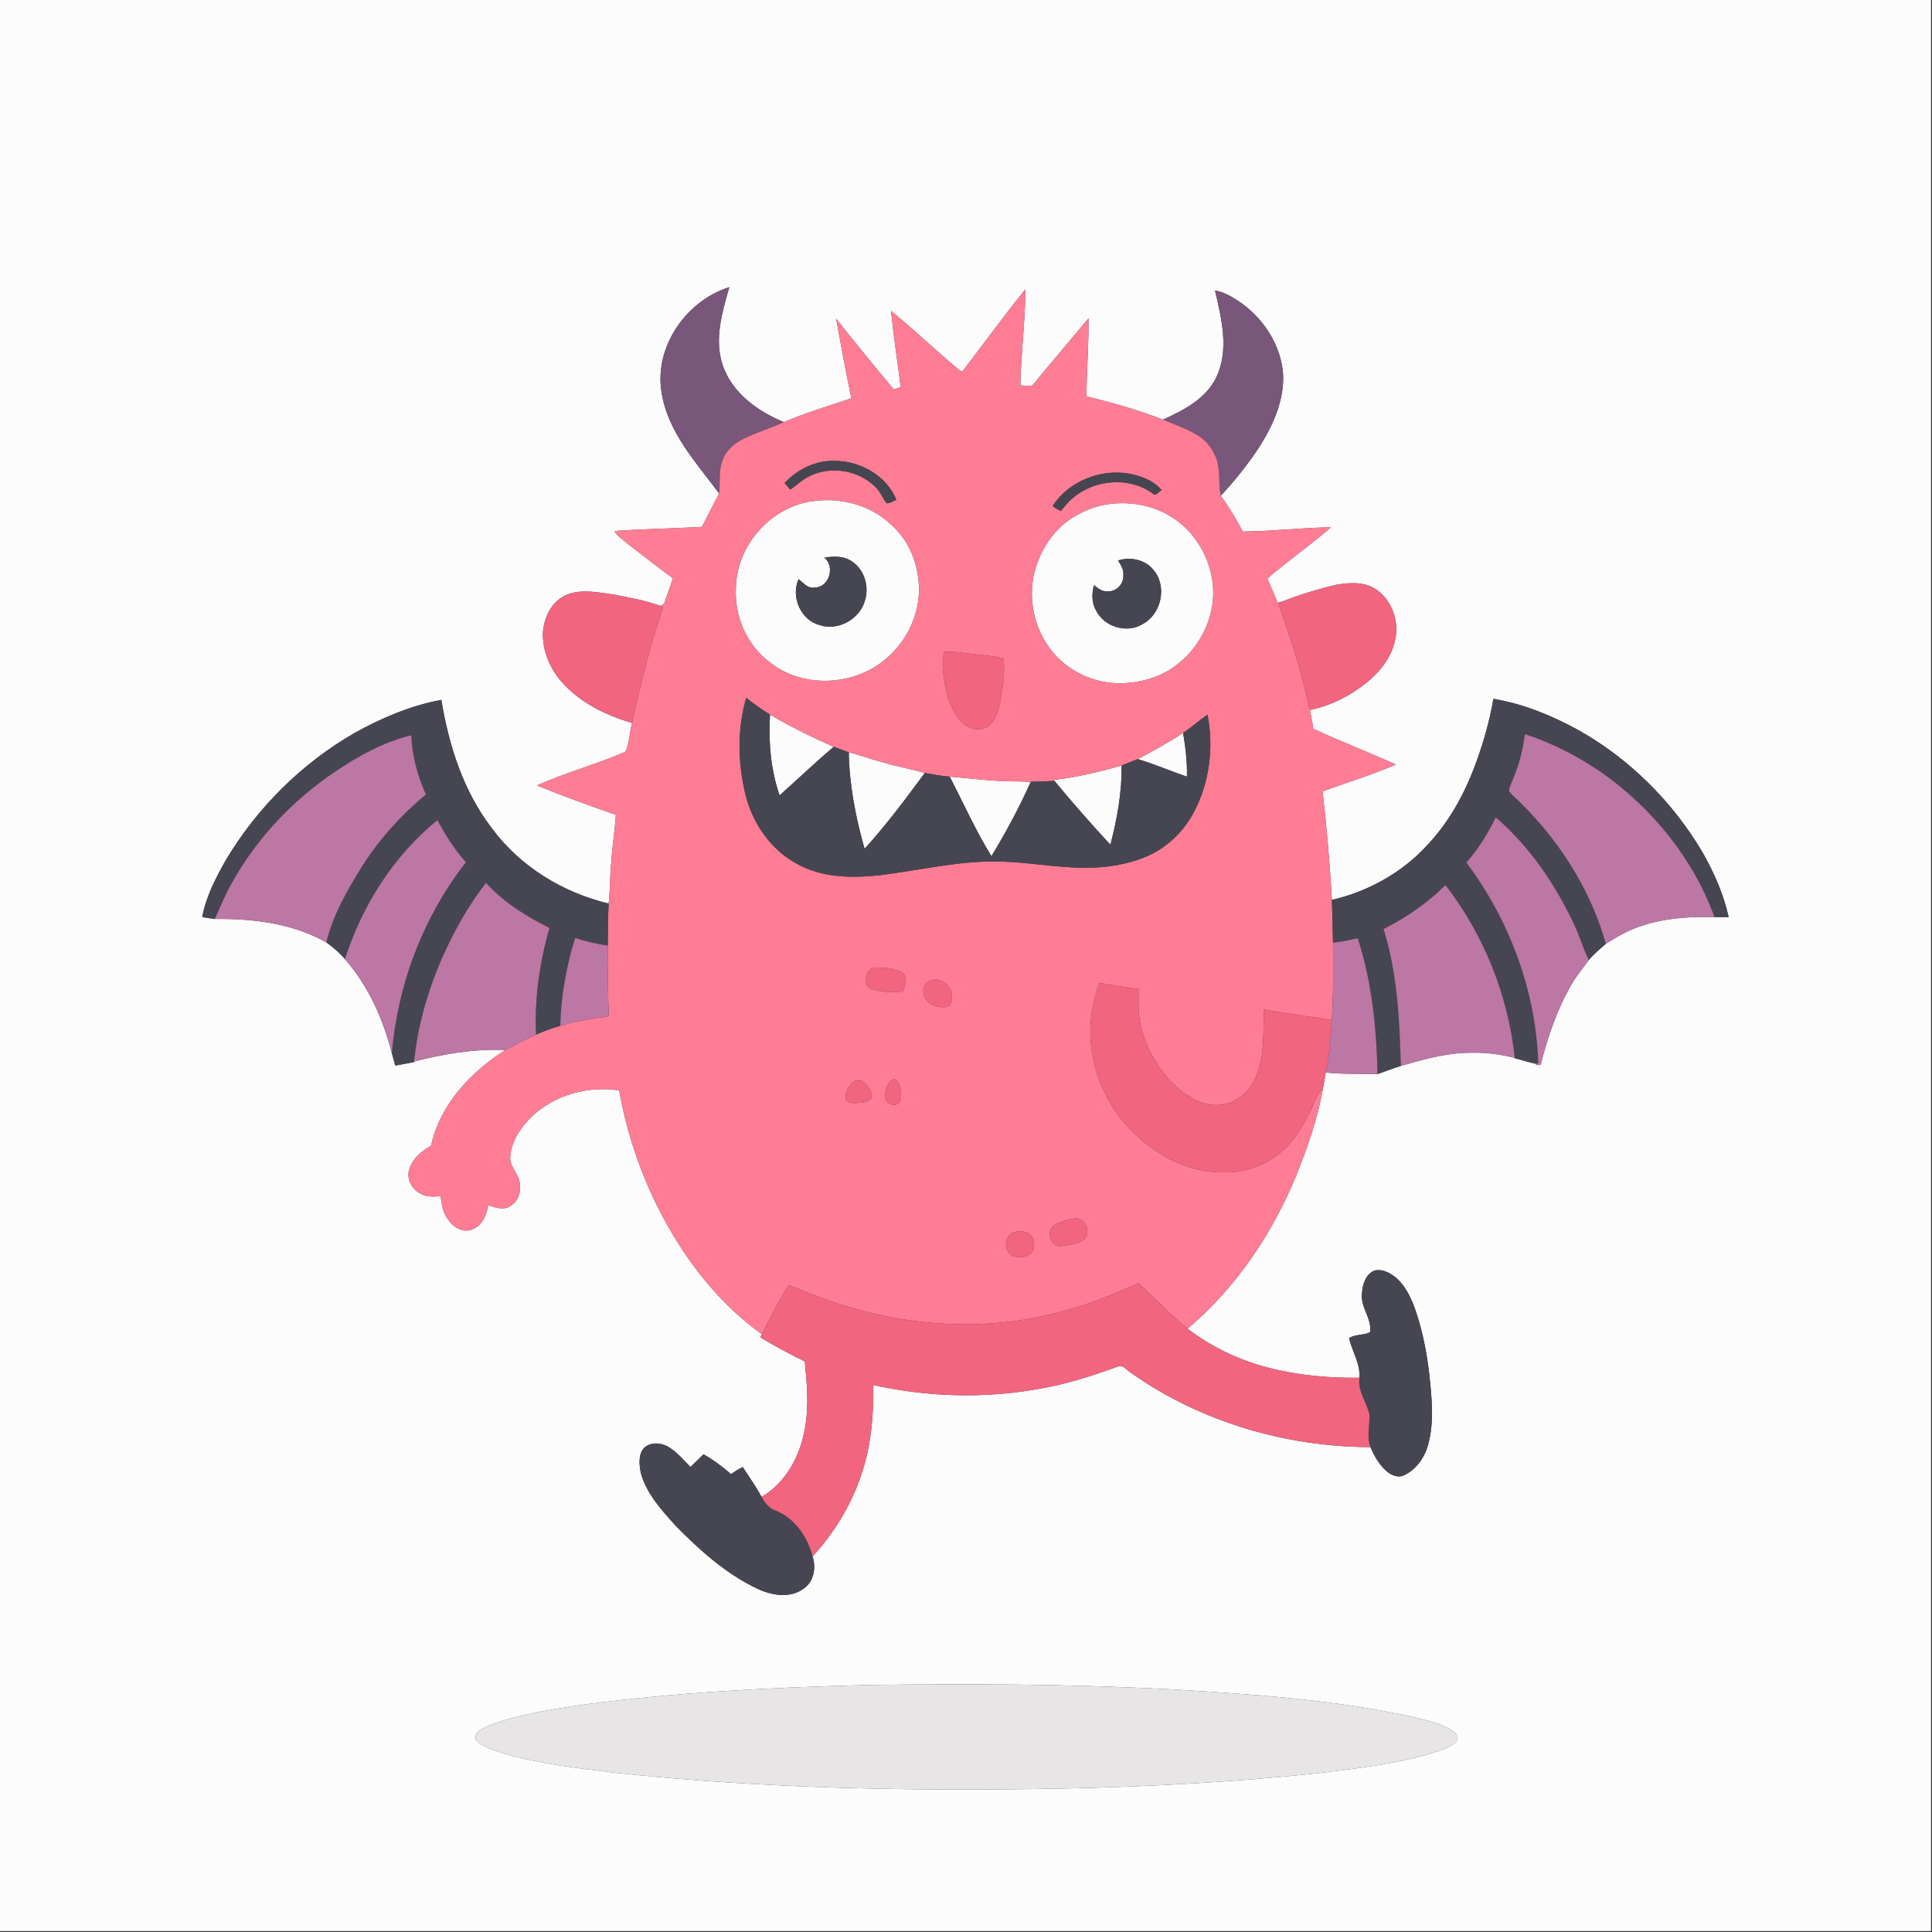 <svg xmlns="http://www.w3.org/2000/svg" fill="none" viewBox="0 0 1366 1366" height="1366" width="1366">
<rect x="0" y="0" width="1366" height="1366" fill="#333333" stroke="none"/>
<g clip-path="url(#clip0_1_1640)">
<path fill="#FDFCFD" d="M0 0H1365.33V1365.33H0V0ZM467.787 277.627C472.2 305.64 492.227 327.04 508.507 348.96C504.28 356.747 500.32 364.68 496.253 372.547C475.6 373.707 454.893 373.933 434.267 375.467C437.32 379.84 441.893 382.72 445.92 386.107C455.84 393.733 465.653 401.48 475.773 408.853C474.133 414.293 471.92 419.547 470.2 424.973C469.893 426.867 468.507 427.893 466.733 428.36C456.187 424.44 444.907 422.547 433.88 420.373C423.2 418.92 411.907 416.387 401.44 420.213C390.32 424.44 384.293 436.56 383.84 447.933C383.653 460.36 388.827 472.467 396.853 481.827C409.84 496.707 428.213 505.68 446.907 511.16C445.08 517.853 445.027 525.213 442.24 531.507C421.8 540.427 400.053 546.16 379.68 555.307C398.027 562.827 416.707 569.613 435.453 576.093C434.707 587.213 432.893 598.227 432.227 609.347C431.147 619.147 431.467 629.04 430.333 638.853C397.867 631.093 367.627 612.6 347.72 585.547C327.587 559.373 317.333 527.04 312.04 494.813C290.627 498.813 270.2 507.413 251.213 517.96C213.64 539.4 181.947 570.88 159.747 607.973C152.613 620.68 145.627 633.893 142.987 648.387C145.933 648.853 148.88 649.373 151.84 649.76C178.84 649.387 206.853 652.84 230.733 666.293C235.48 669.8 240.093 673.573 243.88 678.133C260.507 697.04 270.84 720.507 277.08 744.707C277.867 747.587 278.64 750.48 279.493 753.347C283.92 752.707 288.28 751.733 292.693 750.947L292.747 750.533C313.813 745.107 335.48 741.427 357.307 742.387C332.867 757.96 311 781.013 304.773 810.12C298.107 813.773 291.747 819.067 289.427 826.573C287.12 833.32 291.133 840.867 297.293 843.947C301.6 846.493 306.747 846.16 311.533 845.68C312.253 851.373 313.12 857.333 316.667 862.067C320.147 867.44 326.773 871.64 333.307 869.493C340.533 866.987 344.307 859.28 345.093 852.12C350.267 853.84 356.733 856.08 361.533 852.253C366.347 848.987 368.413 842.933 367.56 837.307C367.213 829.987 359.787 824.827 360.813 817.267C361.747 806.347 368.44 796.88 376.027 789.373C392.253 774.053 415.933 767.453 437.813 771.027C442.213 796.373 450.067 821.093 460.72 844.507C478.547 882.8 504.013 918.6 538.68 943.32C538.4 943.867 537.84 944.973 537.547 945.52C547.8 951.653 558.267 957.4 569.013 962.6C570.493 978.12 572.027 993.88 569.187 1009.35C566.08 1028.83 555.933 1048.17 538.507 1058.37C534.507 1051.07 529.68 1044.25 525.187 1037.27C522.267 1038.64 519.52 1040.35 516.933 1042.28C510.84 1037.04 504.413 1032.17 497.4 1028.23C494.4 1031.28 491.307 1034.27 488.173 1037.2C483.347 1032.23 478.747 1026.84 472.827 1023.15C467.493 1019.89 459.427 1019.24 454.933 1024.24C451.147 1029.13 451.987 1035.95 453.133 1041.63C457.16 1056.15 467.667 1067.57 477.48 1078.52C494.32 1095.71 512.64 1112.2 534.453 1122.79C544.827 1127.96 558.507 1130.56 568.44 1123.07C575.56 1118.05 577.067 1108.29 574.52 1100.41C589.64 1084.05 601.52 1064.6 608.693 1043.48C615.893 1022.93 617.707 1000.92 617.48 979.28C655.813 987.773 695.853 988.987 734.507 981.987C753.52 978.773 771.973 972.92 790.04 966.293C794.067 964.413 796.827 969.2 800 970.88C849.053 1005.43 909.16 1022.97 968.96 1023.17C971.467 1029.04 974.667 1034.79 979.307 1039.24C982.72 1042.63 987.92 1045.27 992.72 1043.11C1001.25 1039.01 1007.24 1030.65 1009.68 1021.64C1013.61 1007.65 1012.67 992.92 1011.29 978.64C1009.67 961.093 1006.63 943.6 1000.99 926.88C998.093 918.6 994.373 910.227 987.893 904.12C983.573 900.307 977.8 896.947 971.84 898.333C965.44 900.893 963.307 908.4 962.933 914.667C961.813 924.373 970.133 932.147 968.68 941.96C964.013 944.227 958 943.267 953.827 946.147C956.067 955.493 961.88 964.213 961.173 974.12C939.293 974.4 917.267 972.44 896.08 966.84C875.707 961.52 856.387 952.24 839.653 939.453C873.867 910.533 899.507 872.4 916.48 831.133C924.467 811.28 931.707 790.88 935.307 769.733C936.147 765.96 936.68 762.12 937.347 758.32C949.507 759.56 961.747 759.16 973.96 759.4C979.453 757.48 984.907 755.387 990.48 753.653C1007.01 748.853 1023.89 744.067 1041.28 744.347C1051.29 744.053 1061.25 745.627 1070.99 747.893L1071.04 748.253C1076.24 749.453 1081.31 751.267 1086.57 752.267L1085.84 753.04C1086.69 753.013 1088.41 752.973 1089.28 752.947C1094.23 733.32 1100.79 713.92 1110.95 696.333C1114.47 690.067 1119.17 684.6 1123.35 678.787C1126.95 674.533 1131.23 670.947 1135.41 667.293C1139.2 664.84 1143.05 662.48 1147.07 660.427C1166.97 649.8 1190.04 647.88 1212.21 648.387C1215.53 648.4 1218.87 648.44 1222.23 648.467C1218.68 632.347 1211.97 617.027 1203.81 602.733C1182.69 566.947 1152.23 536.547 1115.95 516.187C1097.2 505.907 1077.09 497.587 1055.89 494.12C1053.13 510.28 1048.52 526.107 1042.81 541.467C1035.01 562.16 1024.11 581.933 1008.72 597.973C991.027 617.253 967.107 630.36 941.707 636.28C940.227 610.64 938.12 585.04 935.053 559.533C952.347 553.213 970 547.813 986.947 540.56C967.627 531.813 947.8 524.253 928.587 515.28C927.733 510.84 927.12 506.387 926.2 501.973C941.307 498.867 955.4 491.6 967.24 481.8C976.453 474.067 984.253 463.893 986.533 451.853C989.293 438.8 983.933 424.147 972.773 416.627C964.733 411.253 954.4 411.813 945.28 413.387C932.227 416.427 919.307 420.32 906.84 425.2C905.973 425.44 904.253 425.907 903.387 426.147C900.88 420.48 898.6 414.707 896.067 409.04C910.627 396.453 926.493 385.427 941.04 372.813C920.213 373.107 899.493 375.64 878.667 375.8C874.027 367.067 869.013 358.507 863.12 350.547C872.733 340.213 881.627 329.147 889.48 317.413C899.52 301.933 907.813 284.2 907.24 265.347C906.013 244.24 893.347 224.853 876.067 213.16C870.84 209.76 865.32 206.36 859.067 205.4C863.653 225.147 869.16 247.16 860.12 266.467C852.893 281.853 837.027 289.987 822.293 296.693C804.707 289.867 786.493 284.72 768.173 280.24C768.253 261.84 769.88 243.48 769.613 225.08C758.84 238.08 747.88 250.907 737.053 263.853C734.4 266.867 732.28 270.4 729.2 273C726.587 273.027 724.013 272.68 721.44 272.413C721.773 249.76 724.96 227.253 724.947 204.587C709.88 223.107 695.947 242.533 681.373 261.413C680.453 263.32 678.813 262.147 677.653 261.187C661.48 247.747 646.373 233.04 630 219.827C631.84 237.867 634.573 255.8 636.867 273.8C635.187 274.28 633.507 274.76 631.827 275.24C618.093 258.747 604.467 242.16 591.16 225.32C594.573 244.12 598.067 262.907 601.947 281.613C586 287.027 569.773 291.733 554.307 298.48C535.8 290.867 517.627 277.88 510.973 258.187C504.787 239.96 510.613 220.747 515.667 203.013C485.053 212.627 462.333 245.307 467.787 277.627ZM613.787 1191.36C546.8 1192.97 479.773 1196.41 413.307 1205.13C390.747 1208.52 367.867 1211.83 346.36 1219.68C342.32 1221.88 334.333 1224.16 336.573 1230.2C341.573 1235.64 349.333 1237.27 356.04 1239.77C381.68 1247.17 408.32 1250.13 434.72 1253.4C523.667 1262.95 613.2 1265.75 702.613 1265.2C779.613 1264.8 856.68 1261.76 933.28 1253.55C959.64 1250.32 986.213 1247.23 1011.77 1239.75C1018 1237.55 1025.11 1236.11 1029.77 1231.11C1032.13 1227.97 1028.83 1224.64 1026.19 1223.15C1016.99 1217.72 1006.25 1215.89 996.04 1213.29C939.88 1201.39 882.413 1197.6 825.24 1194.28C754.813 1190.67 684.267 1190.28 613.787 1191.36Z"></path>
<path fill="#FDFCFD" d="M575.24 354.24C594.467 351.627 615.24 357.013 629.533 370.467C640.187 379.613 646.92 392.76 648.933 406.587C652.413 426.413 645.093 447.44 630.92 461.573C608.893 484.787 569.067 488.4 543.987 468.067C527.973 456.12 519.32 435.773 520.293 415.987C520.547 385.787 545.133 357.853 575.24 354.24ZM582.893 394.24C590.587 400.627 586.347 415.307 576.013 415.44C571.013 416.293 568.027 412.08 564.64 409.44C559.067 421.693 565.92 438.147 579.12 441.84C592.44 446.573 608.24 437.68 611.68 424.12C614.547 414.467 611.16 403.053 602.747 397.253C597.093 392.96 589.56 393.187 582.893 394.24Z"></path>
<path fill="#FDFCFD" d="M787.427 356.027C803.987 354.533 821.333 359.133 834.293 369.747C849.507 382.08 858.4 401.747 857.787 421.32C856.947 440.8 846.627 459.48 830.893 470.92C819.76 479.24 805.733 482.867 791.987 483.187C772.96 483.093 753.827 474.213 742.493 458.733C731.08 443.72 726.947 423.573 731.227 405.24C735.547 387.373 747.253 370.747 764.107 362.773C771.32 358.947 779.293 356.707 787.427 356.027ZM790.52 396.28C792.427 399.453 794.76 402.733 794.213 406.653C794.747 412.893 789.053 418.733 782.76 418.067C779.067 418.307 776.187 415.827 773.453 413.747C771.96 419.667 771.72 426.253 774.973 431.667C780.76 443.293 796.747 448.08 807.88 441.267C821.16 434.267 825.4 414.613 815.64 403.067C809.747 395.64 799.333 393.493 790.52 396.28Z"></path>
<path fill="#FDFCFD" d="M544.413 505.28C558.96 513.76 574.04 521.24 589.44 528.027C576.387 539.12 563.96 550.947 551.187 562.36C544.907 544.04 543.253 524.533 544.413 505.28Z"></path>
<path fill="#FDFCFD" d="M804.453 536.707C815.333 530.893 826.173 524.987 836.507 518.213C838.187 528.413 839.507 538.72 839.2 549.093C827.533 545.173 816.24 540.227 804.453 536.707Z"></path>
<path fill="#FDFCFD" d="M600.12 531.88C608.2 533.867 615.973 536.893 624.04 538.947C633.867 541.867 643.987 543.693 653.867 546.493C640.333 564.88 626.627 583.213 611.293 600.147C605.013 577.933 600.48 555.027 600.12 531.88Z"></path>
<path fill="#FDFCFD" d="M745.013 551.427C761.32 549.627 777.267 545.693 793.04 541.267C793.253 560.213 789.88 578.973 785.093 597.24C771.467 582.627 758.307 567.547 745.573 552.147L745.013 551.427Z"></path>
<path fill="#FDFCFD" d="M671.533 549.12C687.187 550.44 702.827 552.56 718.587 552.48C721.973 552.467 725.373 552.587 728.76 552.88C720.64 570.947 711.253 588.453 700.973 605.387C689.92 587.307 681.16 567.96 671.533 549.12Z"></path>
<path fill="#78577B" d="M467.787 277.627C462.333 245.307 485.053 212.627 515.667 203.013C510.613 220.747 504.787 239.96 510.973 258.187C517.627 277.88 535.8 290.867 554.307 298.48C545.013 302.613 535.267 305.68 526.093 310.053C519.427 313.173 513.347 318.347 510.893 325.48C507.92 332.973 509.347 341.147 508.507 348.96C492.227 327.04 472.2 305.64 467.787 277.627Z"></path>
<path fill="#78577B" d="M859.067 205.4C865.32 206.36 870.84 209.76 876.067 213.16C893.347 224.853 906.013 244.24 907.24 265.347C907.813 284.2 899.52 301.933 889.48 317.413C881.627 329.147 872.733 340.213 863.12 350.547C861.627 343.92 862.48 337.067 861.44 330.387C860.2 320.867 854.32 312.16 846.08 307.293C838.547 302.933 830.227 300.187 822.293 296.693C837.027 289.987 852.893 281.853 860.12 266.467C869.16 247.16 863.653 225.147 859.067 205.4Z"></path>
<path fill="#FE7D94" d="M681.373 261.413C695.947 242.533 709.88 223.107 724.947 204.587C724.96 227.253 721.773 249.76 721.44 272.413C724.013 272.68 726.587 273.027 729.2 273C732.28 270.4 734.4 266.867 737.053 263.853C747.88 250.907 758.84 238.08 769.613 225.08C769.88 243.48 768.253 261.84 768.173 280.24C786.493 284.72 804.707 289.867 822.293 296.693C830.227 300.187 838.547 302.933 846.08 307.293C854.32 312.16 860.2 320.867 861.44 330.387C862.48 337.067 861.627 343.92 863.12 350.547C869.013 358.507 874.027 367.067 878.667 375.8C899.493 375.64 920.213 373.107 941.04 372.813C926.493 385.427 910.627 396.453 896.067 409.04C898.6 414.707 900.88 420.48 903.387 426.147C904.253 425.907 905.973 425.44 906.84 425.2C906.08 425.6 904.56 426.4 903.813 426.8C912.853 451.36 920.453 476.44 926.2 501.973C927.12 506.387 927.733 510.84 928.587 515.28C947.8 524.253 967.627 531.813 986.947 540.56C970 547.813 952.347 553.213 935.053 559.533C938.12 585.04 940.227 610.64 941.707 636.28C941.973 646.36 942.347 656.427 942.467 666.52C942.693 684.733 942.813 702.973 941.667 721.173C925.693 718.76 909.667 716.573 893.747 713.787C892.813 731.987 894.987 752.173 884.2 768.04C877.627 778.613 863.8 783.84 851.907 780.2C841.92 777.24 833.307 770.68 826.36 763.08C813.613 748.2 804.44 729.16 804.96 709.227C804.96 705.933 805 702.64 805.013 699.347C795.773 697.96 786.533 696.64 777.347 694.96C770.187 713.227 769.027 733.853 773.933 752.84C779.733 777 795.067 798.573 815.56 812.533C830.373 823.013 848.36 829.493 866.64 828.92C879.133 828.867 891.493 824.813 901.76 817.747C912.48 810.013 919.96 798.733 925.8 787.053C928.8 781.2 930.48 774.493 935.307 769.733C931.707 790.88 924.467 811.28 916.48 831.133C899.507 872.4 873.867 910.533 839.653 939.453C827.413 929.44 816.52 917.947 804.987 907.16C785.547 916.147 765.467 923.947 744.56 928.827C688.893 942.8 629.293 936.52 576.093 915.907C569.88 913.573 563.773 910.987 557.627 908.533C550.613 919.733 544.693 931.56 538.68 943.32C504.013 918.6 478.547 882.8 460.72 844.507C450.067 821.093 442.213 796.373 437.813 771.027C415.933 767.453 392.253 774.053 376.027 789.373C368.44 796.88 361.747 806.347 360.813 817.267C359.787 824.827 367.213 829.987 367.56 837.307C368.413 842.933 366.347 848.987 361.533 852.253C356.733 856.08 350.267 853.84 345.093 852.12C344.307 859.28 340.533 866.987 333.307 869.493C326.773 871.64 320.147 867.44 316.667 862.067C313.12 857.333 312.253 851.373 311.533 845.68C306.747 846.16 301.6 846.493 297.293 843.947C291.133 840.867 287.12 833.32 289.427 826.573C291.747 819.067 298.107 813.773 304.773 810.12C311 781.013 332.867 757.96 357.307 742.387C364.48 738.667 371.52 734.693 378.96 731.533C384.52 729.067 390.253 726.96 396.12 725.307C407.293 721.88 418.853 720.133 430.4 718.493C429.867 701.867 429.547 685.227 429.693 668.6C429.8 658.68 429.813 648.76 430.333 638.853C431.467 629.04 431.147 619.147 432.227 609.347C432.893 598.227 434.707 587.213 435.453 576.093C416.707 569.613 398.027 562.827 379.68 555.307C400.053 546.16 421.8 540.427 442.24 531.507C445.027 525.213 445.08 517.853 446.907 511.16C452.92 483.587 459.587 456.107 468.88 429.413C468.347 429.147 467.267 428.613 466.733 428.36C468.507 427.893 469.893 426.867 470.2 424.973C471.92 419.547 474.133 414.293 475.773 408.853C465.653 401.48 455.84 393.733 445.92 386.107C441.893 382.72 437.32 379.84 434.267 375.467C454.893 373.933 475.6 373.707 496.253 372.547C500.32 364.68 504.28 356.747 508.507 348.96C509.347 341.147 507.92 332.973 510.893 325.48C513.347 318.347 519.427 313.173 526.093 310.053C535.267 305.68 545.013 302.613 554.307 298.48C569.773 291.733 586 287.027 601.947 281.613C598.067 262.907 594.573 244.12 591.16 225.32C604.467 242.16 618.093 258.747 631.827 275.24C633.507 274.76 635.187 274.28 636.867 273.8C634.573 255.8 631.84 237.867 630 219.827C646.373 233.04 661.48 247.747 677.653 261.187C678.813 262.147 680.453 263.32 681.373 261.413ZM554.72 341.56C556.08 343.067 557.427 344.6 558.787 346.133C563.12 343.187 566.893 339.4 571.627 337.04C587.2 328.787 608.027 332.373 619.933 345.32C622.92 348.387 624.2 352.64 626.933 355.853C629.413 355.693 631.587 354.413 633.733 353.293C626.613 335.907 607.64 325.613 589.32 325.84C576.173 325.693 563.6 332.053 554.72 341.56ZM744.253 357.76C746.013 359.173 747.987 360.32 750.053 361.253C751.133 359.947 752.227 358.627 753.347 357.347C767.893 339.667 796.467 335.333 815.133 348.96C817.493 351 819.387 347.48 821.253 346.48C818.133 342.827 814.093 340.093 809.68 338.267C786.907 328.347 757.867 336.92 744.253 357.76ZM575.24 354.24C545.133 357.853 520.547 385.787 520.293 415.987C519.32 435.773 527.973 456.12 543.987 468.067C569.067 488.4 608.893 484.787 630.92 461.573C645.093 447.44 652.413 426.413 648.933 406.587C646.92 392.76 640.187 379.613 629.533 370.467C615.24 357.013 594.467 351.627 575.24 354.24ZM787.427 356.027C779.293 356.707 771.32 358.947 764.107 362.773C747.253 370.747 735.547 387.373 731.227 405.24C726.947 423.573 731.08 443.72 742.493 458.733C753.827 474.213 772.96 483.093 791.987 483.187C805.733 482.867 819.76 479.24 830.893 470.92C846.627 459.48 856.947 440.8 857.787 421.32C858.4 401.747 849.507 382.08 834.293 369.747C821.333 359.133 803.987 354.533 787.427 356.027ZM667.68 460.96C665.413 468.507 666.987 476.413 668.093 484C669.813 493.947 673.387 504.133 680.827 511.253C685.427 515.813 693.173 517.08 698.747 513.587C704.253 509.44 705.84 502.227 707.2 495.853C709 485.867 710.68 475.68 709.56 465.52C700.2 463.28 690.56 462.893 681.067 461.587C676.627 460.933 672.147 460.787 667.68 460.96ZM527.627 493.427C521.267 514.96 521.653 538.24 526.667 560.013C531.36 581.053 544.44 600.667 563.733 610.88C580.973 620.533 601.493 620.853 620.667 618.973C650.613 615.44 680.307 607.747 710.68 609.267C724.48 609.76 738.133 611.92 751.893 612.867C770.707 614.573 790.24 613.453 808.013 606.627C823.733 600.72 836.693 588.547 844.387 573.707C855.253 552.907 858.227 528.2 853.733 505.267C847.813 509.347 842.48 514.2 836.507 518.213C826.173 524.987 815.333 530.893 804.453 536.707C800.64 538.213 796.8 539.667 793.04 541.267C777.267 545.693 761.32 549.627 745.013 551.427L745.573 552.147C739.987 552.333 734.413 552.653 728.827 552.733L728.76 552.88C725.373 552.587 721.973 552.467 718.587 552.48C702.827 552.56 687.187 550.44 671.533 549.12C665.587 548.667 659.707 547.573 653.867 546.493C643.987 543.693 633.867 541.867 624.04 538.947C615.973 536.893 608.2 533.867 600.12 531.88C596.533 530.667 592.987 529.347 589.44 528.027C574.04 521.24 558.96 513.76 544.413 505.28C538.587 501.667 533.027 497.653 527.627 493.427ZM615.627 698.947C622.8 701.84 630.827 701.627 638.427 701.04C639.907 696.853 642.373 690.693 637.72 687.64C631.947 684.627 625.067 683.773 618.64 684.107C611.8 684.933 609.347 695.693 615.627 698.947ZM660.467 692.667C656.587 692.96 652.973 695.92 652.893 700.013C652.187 706.373 658.173 711.267 664.027 711.907C666.853 712.187 670.907 712.667 672.187 709.387C675.613 701.867 668.92 691.693 660.467 692.667ZM631.187 763.2C627.76 765.4 626.347 769.653 625.72 773.493C624.627 778.053 629.707 782.52 634.107 780.733C638.387 779.147 636.96 773.733 636.613 770.253C636.013 767.547 634.973 762.16 631.187 763.2ZM604.32 764.347C600.213 767.187 596.733 772.8 598.173 777.867C600.96 780.84 605.667 779.707 609.307 779.627C612.587 779.467 617.533 777.413 616.16 773.32C614.507 768.64 610.187 761.52 604.32 764.347ZM757.853 861.88C753.44 862.827 748.907 863.933 745.093 866.44C740.24 869.987 741.973 878.32 747.08 880.8C751.96 881.507 756.853 880.067 761.52 878.76C763.84 877.853 766.88 877.227 767.88 874.64C771.2 868.48 765.053 859.147 757.853 861.88ZM717.667 871.093C709.787 872.853 709.027 884.84 716.173 888C721.893 890.36 732.08 887.693 731.107 879.973C731.893 872.907 723.6 868.893 717.667 871.093Z"></path>
<path fill="#454651" d="M554.72 341.56C563.6 332.053 576.173 325.693 589.32 325.84C607.64 325.613 626.613 335.907 633.733 353.293C631.587 354.413 629.413 355.693 626.933 355.853C624.2 352.64 622.92 348.387 619.933 345.32C608.027 332.373 587.2 328.787 571.627 337.04C566.893 339.4 563.12 343.187 558.787 346.133C557.427 344.6 556.08 343.067 554.72 341.56Z"></path>
<path fill="#454651" d="M744.253 357.76C757.867 336.92 786.907 328.347 809.68 338.267C814.093 340.093 818.133 342.827 821.253 346.48C819.387 347.48 817.493 351 815.133 348.96C796.467 335.333 767.893 339.667 753.347 357.347C752.227 358.627 751.133 359.947 750.053 361.253C747.987 360.32 746.013 359.173 744.253 357.76Z"></path>
<path fill="#454651" d="M582.893 394.24C589.56 393.187 597.093 392.96 602.747 397.253C611.16 403.053 614.547 414.467 611.68 424.12C608.24 437.68 592.44 446.573 579.12 441.84C565.92 438.147 559.067 421.693 564.64 409.44C568.027 412.08 571.013 416.293 576.013 415.44C586.347 415.307 590.587 400.627 582.893 394.24Z"></path>
<path fill="#454651" d="M790.52 396.28C799.333 393.493 809.747 395.64 815.64 403.067C825.4 414.613 821.16 434.267 807.88 441.267C796.747 448.08 780.76 443.293 774.973 431.667C771.72 426.253 771.96 419.667 773.453 413.747C776.187 415.827 779.067 418.307 782.76 418.067C789.053 418.733 794.747 412.893 794.213 406.653C794.76 402.733 792.427 399.453 790.52 396.28Z"></path>
<path fill="#454651" d="M251.213 517.96C270.2 507.413 290.627 498.813 312.04 494.813C317.333 527.04 327.587 559.373 347.72 585.547C367.627 612.6 397.867 631.093 430.333 638.853C429.813 648.76 429.8 658.68 429.693 668.6C421.867 667.427 414.16 665.587 406.627 663.2C400.4 683.32 396.653 704.227 396.12 725.307C390.253 726.96 384.52 729.067 378.96 731.533C377.813 706.107 381.493 680.507 388.493 656.067C371.933 647.973 356.173 637.867 343.587 624.253C330.907 640.533 320.827 658.72 312.493 677.56C302.387 700.747 295.36 725.333 292.747 750.533L292.693 750.947C288.28 751.733 283.92 752.707 279.493 753.347C278.64 750.48 277.867 747.587 277.08 744.707C281.16 695.893 299.267 648.253 329.467 609.613C321.32 600.733 315.013 590.413 309.253 579.893C278.253 605.067 256 640.28 243.88 678.133C240.093 673.573 235.48 669.8 230.733 666.293C235.28 647.373 245.013 630.307 255.16 613.893C267.467 594.093 283.267 576.627 301.12 561.693C295.24 548.507 291.333 534.32 290.773 519.853C271.413 524.587 253.653 534.28 237.253 545.373C207.253 565.493 181.653 592.453 164.053 624.067C159.347 632.307 155.733 641.107 151.84 649.76C148.88 649.373 145.933 648.853 142.987 648.387C145.627 633.893 152.613 620.68 159.747 607.973C181.947 570.88 213.64 539.4 251.213 517.96Z"></path>
<path fill="#454651" d="M527.627 493.427C533.027 497.653 538.587 501.667 544.413 505.28C543.253 524.533 544.907 544.04 551.187 562.36C563.96 550.947 576.387 539.12 589.44 528.027C592.987 529.347 596.533 530.667 600.12 531.88C600.48 555.027 605.013 577.933 611.293 600.147C626.627 583.213 640.333 564.88 653.867 546.493C659.707 547.573 665.587 548.667 671.533 549.12C681.16 567.96 689.92 587.307 700.973 605.387C711.253 588.453 720.64 570.947 728.76 552.88L728.827 552.733C734.413 552.653 739.987 552.333 745.573 552.147C758.307 567.547 771.467 582.627 785.093 597.24C789.88 578.973 793.253 560.213 793.04 541.267C796.8 539.667 800.64 538.213 804.453 536.707C816.24 540.227 827.533 545.173 839.2 549.093C839.507 538.72 838.187 528.413 836.507 518.213C842.48 514.2 847.813 509.347 853.733 505.267C858.227 528.2 855.253 552.907 844.387 573.707C836.693 588.547 823.733 600.72 808.013 606.627C790.24 613.453 770.707 614.573 751.893 612.867C738.133 611.92 724.48 609.76 710.68 609.267C680.307 607.747 650.613 615.44 620.667 618.973C601.493 620.853 580.973 620.533 563.733 610.88C544.44 600.667 531.36 581.053 526.667 560.013C521.653 538.24 521.267 514.96 527.627 493.427Z"></path>
<path fill="#454651" d="M1042.81 541.467C1048.52 526.107 1053.13 510.28 1055.89 494.12C1077.09 497.587 1097.2 505.907 1115.95 516.187C1152.23 536.547 1182.69 566.947 1203.81 602.733C1211.97 617.027 1218.68 632.347 1222.23 648.467C1218.87 648.44 1215.53 648.4 1212.21 648.387C1197.25 607.067 1168.23 571.507 1132.51 546.253C1115.75 534.773 1097.52 525.307 1078.15 519.08C1076.95 528 1075.08 536.853 1071.92 545.293C1070.37 549.84 1068.07 554.12 1066.85 558.773C1067.29 560.253 1068.6 561.253 1069.61 562.387C1100.19 590.747 1124.03 627.013 1135.41 667.293C1131.23 670.947 1126.95 674.533 1123.35 678.787C1119.07 670.053 1116.52 660.6 1112.15 651.907C1098.88 624.133 1081.01 598.067 1057.55 577.92C1051.99 589.373 1045.21 600.28 1036.79 609.853C1067.23 650.493 1085.83 700.32 1087.59 751.173C1087.33 751.453 1086.83 751.987 1086.57 752.267C1081.31 751.267 1076.24 749.453 1071.04 748.253L1070.99 747.893C1066.28 703.72 1049.16 660.907 1021.97 625.773C1009.25 638.52 994.28 648.787 978.213 656.827C988.04 688.08 989.507 721.147 990.48 753.653C984.907 755.387 979.453 757.48 973.96 759.4C973.24 726.987 970.053 694.307 959.973 663.347C954.2 664.72 948.36 665.84 942.467 666.52C942.347 656.427 941.973 646.36 941.707 636.28C967.107 630.36 991.027 617.253 1008.72 597.973C1024.11 581.933 1035.01 562.16 1042.81 541.467Z"></path>
<path fill="#454651" d="M962.933 914.667C963.307 908.4 965.44 900.893 971.84 898.333C977.8 896.947 983.573 900.307 987.893 904.12C994.373 910.227 998.093 918.6 1000.99 926.88C1006.63 943.6 1009.67 961.093 1011.29 978.64C1012.67 992.92 1013.61 1007.65 1009.68 1021.64C1007.24 1030.65 1001.25 1039.01 992.72 1043.11C987.92 1045.27 982.72 1042.63 979.307 1039.24C974.667 1034.79 971.467 1029.04 968.96 1023.17C966.187 1015.61 968.48 1007.69 968.28 999.973C966.12 991.293 959.827 983.533 961.173 974.12C961.88 964.213 956.067 955.493 953.827 946.147C958 943.267 964.013 944.227 968.68 941.96C970.133 932.147 961.813 924.373 962.933 914.667Z"></path>
<path fill="#454651" d="M454.933 1024.24C459.427 1019.24 467.493 1019.89 472.827 1023.15C478.747 1026.84 483.347 1032.23 488.173 1037.2C491.307 1034.27 494.4 1031.28 497.4 1028.23C504.413 1032.17 510.84 1037.04 516.933 1042.28C519.52 1040.35 522.267 1038.64 525.187 1037.27C529.68 1044.25 534.507 1051.07 538.507 1058.37C540.693 1062.4 543.573 1066.33 548.093 1067.91C561.84 1073.23 570.96 1086.52 574.52 1100.41C577.067 1108.29 575.56 1118.05 568.44 1123.07C558.507 1130.56 544.827 1127.96 534.453 1122.79C512.64 1112.2 494.32 1095.71 477.48 1078.52C467.667 1067.57 457.16 1056.15 453.133 1041.63C451.987 1035.95 451.147 1029.13 454.933 1024.24Z"></path>
<path fill="#F1657F" d="M945.28 413.387C954.4 411.813 964.733 411.253 972.773 416.627C983.933 424.147 989.293 438.8 986.533 451.853C984.253 463.893 976.453 474.067 967.24 481.8C955.4 491.6 941.307 498.867 926.2 501.973C920.453 476.44 912.853 451.36 903.813 426.8C904.56 426.4 906.08 425.6 906.84 425.2C919.307 420.32 932.227 416.427 945.28 413.387Z"></path>
<path fill="#F1657F" d="M401.44 420.213C411.907 416.387 423.2 418.92 433.88 420.373C444.907 422.547 456.187 424.44 466.733 428.36C467.267 428.613 468.347 429.147 468.88 429.413C459.587 456.107 452.92 483.587 446.907 511.16C428.213 505.68 409.84 496.707 396.853 481.827C388.827 472.467 383.653 460.36 383.84 447.933C384.293 436.56 390.32 424.44 401.44 420.213Z"></path>
<path fill="#F1657F" d="M667.68 460.96C672.147 460.787 676.627 460.933 681.067 461.587C690.56 462.893 700.2 463.28 709.56 465.52C710.68 475.68 709 485.867 707.2 495.853C705.84 502.227 704.253 509.44 698.747 513.587C693.173 517.08 685.427 515.813 680.827 511.253C673.387 504.133 669.813 493.947 668.093 484C666.987 476.413 665.413 468.507 667.68 460.96Z"></path>
<path fill="#F1657F" d="M615.627 698.947C609.347 695.693 611.8 684.933 618.64 684.107C625.067 683.773 631.947 684.627 637.72 687.64C642.373 690.693 639.907 696.853 638.427 701.04C630.827 701.627 622.8 701.84 615.627 698.947Z"></path>
<path fill="#F1657F" d="M660.467 692.667C668.92 691.693 675.613 701.867 672.187 709.387C670.907 712.667 666.853 712.187 664.027 711.907C658.173 711.267 652.187 706.373 652.893 700.013C652.973 695.92 656.587 692.96 660.467 692.667Z"></path>
<path fill="#F1657F" d="M777.347 694.96C786.533 696.64 795.773 697.96 805.013 699.347C805 702.64 804.96 705.933 804.96 709.227C804.44 729.16 813.613 748.2 826.36 763.08C833.307 770.68 841.92 777.24 851.907 780.2C863.8 783.84 877.627 778.613 884.2 768.04C894.987 752.173 892.813 731.987 893.747 713.787C909.667 716.573 925.693 718.76 941.667 721.173C940.787 733.613 940.093 746.12 937.347 758.32C936.68 762.12 936.147 765.96 935.307 769.733C930.48 774.493 928.8 781.2 925.8 787.053C919.96 798.733 912.48 810.013 901.76 817.747C891.493 824.813 879.133 828.867 866.64 828.92C848.36 829.493 830.373 823.013 815.56 812.533C795.067 798.573 779.733 777 773.933 752.84C769.027 733.853 770.187 713.227 777.347 694.96Z"></path>
<path fill="#F1657F" d="M631.187 763.2C634.973 762.16 636.013 767.547 636.613 770.253C636.96 773.733 638.387 779.147 634.107 780.733C629.707 782.52 624.627 778.053 625.72 773.493C626.347 769.653 627.76 765.4 631.187 763.2Z"></path>
<path fill="#F1657F" d="M604.32 764.347C610.187 761.52 614.507 768.64 616.16 773.32C617.533 777.413 612.587 779.467 609.307 779.627C605.667 779.707 600.96 780.84 598.173 777.867C596.733 772.8 600.213 767.187 604.32 764.347Z"></path>
<path fill="#F1657F" d="M757.853 861.88C765.053 859.147 771.2 868.48 767.88 874.64C766.88 877.227 763.84 877.853 761.52 878.76C756.853 880.067 751.96 881.507 747.08 880.8C741.973 878.32 740.24 869.987 745.093 866.44C748.907 863.933 753.44 862.827 757.853 861.88Z"></path>
<path fill="#F1657F" d="M717.667 871.093C723.6 868.893 731.893 872.907 731.107 879.973C732.08 887.693 721.893 890.36 716.173 888C709.027 884.84 709.787 872.853 717.667 871.093Z"></path>
<path fill="#F1657F" d="M744.56 928.827C765.467 923.947 785.547 916.147 804.987 907.16C816.52 917.947 827.413 929.44 839.653 939.453C856.387 952.24 875.707 961.52 896.08 966.84C917.267 972.44 939.293 974.4 961.173 974.12C959.827 983.533 966.12 991.293 968.28 999.973C968.48 1007.69 966.187 1015.61 968.96 1023.17C909.16 1022.97 849.053 1005.43 800 970.88C796.827 969.2 794.067 964.413 790.04 966.293C771.973 972.92 753.52 978.773 734.507 981.987C695.853 988.987 655.813 987.773 617.48 979.28C617.707 1000.92 615.893 1022.93 608.693 1043.48C601.52 1064.6 589.64 1084.05 574.52 1100.41C570.96 1086.52 561.84 1073.23 548.093 1067.91C543.573 1066.33 540.693 1062.4 538.507 1058.37C555.933 1048.17 566.08 1028.83 569.187 1009.35C572.027 993.88 570.493 978.12 569.013 962.6C558.267 957.4 547.8 951.653 537.547 945.52C537.84 944.973 538.4 943.867 538.68 943.32C544.693 931.56 550.613 919.733 557.627 908.533C563.773 910.987 569.88 913.573 576.093 915.907C629.293 936.52 688.893 942.8 744.56 928.827Z"></path>
<path fill="#BC77A4" d="M237.253 545.373C253.653 534.28 271.413 524.587 290.773 519.853C291.333 534.32 295.24 548.507 301.12 561.693C283.267 576.627 267.467 594.093 255.16 613.893C245.013 630.307 235.28 647.373 230.733 666.293C206.853 652.84 178.84 649.387 151.84 649.76C155.733 641.107 159.347 632.307 164.053 624.067C181.653 592.453 207.253 565.493 237.253 545.373Z"></path>
<path fill="#BC77A4" d="M1071.92 545.293C1075.08 536.853 1076.95 528 1078.15 519.08C1097.52 525.307 1115.75 534.773 1132.51 546.253C1168.23 571.507 1197.25 607.067 1212.21 648.387C1190.04 647.88 1166.97 649.8 1147.07 660.427C1143.05 662.48 1139.2 664.84 1135.41 667.293C1124.03 627.013 1100.19 590.747 1069.61 562.387C1068.6 561.253 1067.29 560.253 1066.85 558.773C1068.07 554.12 1070.37 549.84 1071.92 545.293Z"></path>
<path fill="#BC77A4" d="M1057.55 577.92C1081.01 598.067 1098.88 624.133 1112.15 651.907C1116.52 660.6 1119.07 670.053 1123.35 678.787C1119.17 684.6 1114.47 690.067 1110.95 696.333C1100.79 713.92 1094.23 733.32 1089.28 752.947C1088.41 752.973 1086.69 753.013 1085.84 753.04L1086.57 752.267C1086.83 751.987 1087.33 751.453 1087.59 751.173C1085.83 700.32 1067.23 650.493 1036.79 609.853C1045.21 600.28 1051.99 589.373 1057.55 577.92Z"></path>
<path fill="#BC77A4" d="M243.88 678.133C256 640.28 278.253 605.067 309.253 579.893C315.013 590.413 321.32 600.733 329.467 609.613C299.267 648.253 281.16 695.893 277.08 744.707C270.84 720.507 260.507 697.04 243.88 678.133Z"></path>
<path fill="#BC77A4" d="M312.493 677.56C320.827 658.72 330.907 640.533 343.587 624.253C356.173 637.867 371.933 647.973 388.493 656.067C381.493 680.507 377.813 706.107 378.96 731.533C371.52 734.693 364.48 738.667 357.307 742.387C335.48 741.427 313.813 745.107 292.747 750.533C295.36 725.333 302.387 700.747 312.493 677.56Z"></path>
<path fill="#BC77A4" d="M978.213 656.827C994.28 648.787 1009.25 638.52 1021.97 625.773C1049.16 660.907 1066.28 703.72 1070.99 747.893C1061.25 745.627 1051.29 744.053 1041.28 744.347C1023.89 744.067 1007.01 748.853 990.48 753.653C989.507 721.147 988.04 688.08 978.213 656.827Z"></path>
<path fill="#BC77A4" d="M406.627 663.2C414.16 665.587 421.867 667.427 429.693 668.6C429.547 685.227 429.867 701.867 430.4 718.493C418.853 720.133 407.293 721.88 396.12 725.307C396.653 704.227 400.4 683.32 406.627 663.2Z"></path>
<path fill="#BC77A4" d="M942.467 666.52C948.36 665.84 954.2 664.72 959.973 663.347C970.053 694.307 973.24 726.987 973.96 759.4C961.747 759.16 949.507 759.56 937.347 758.32C940.093 746.12 940.787 733.613 941.667 721.173C942.813 702.973 942.693 684.733 942.467 666.52Z"></path>
<path fill="#E7E5E6" d="M613.787 1191.36C684.267 1190.28 754.813 1190.67 825.24 1194.28C882.413 1197.6 939.88 1201.39 996.04 1213.29C1006.25 1215.89 1016.99 1217.72 1026.19 1223.15C1028.83 1224.64 1032.13 1227.97 1029.77 1231.11C1025.11 1236.11 1018 1237.55 1011.77 1239.75C986.213 1247.23 959.64 1250.32 933.28 1253.55C856.68 1261.76 779.613 1264.8 702.613 1265.2C613.2 1265.75 523.667 1262.95 434.72 1253.4C408.32 1250.13 381.68 1247.17 356.04 1239.77C349.333 1237.27 341.573 1235.64 336.573 1230.2C334.333 1224.16 342.32 1221.88 346.36 1219.68C367.867 1211.83 390.747 1208.52 413.307 1205.13C479.773 1196.41 546.8 1192.97 613.787 1191.36Z"></path>
</g>
<defs>
<clipPath id="clip0_1_1640">
<rect fill="white" height="1365.33" width="1365.33"></rect>
</clipPath>
</defs>
</svg>
